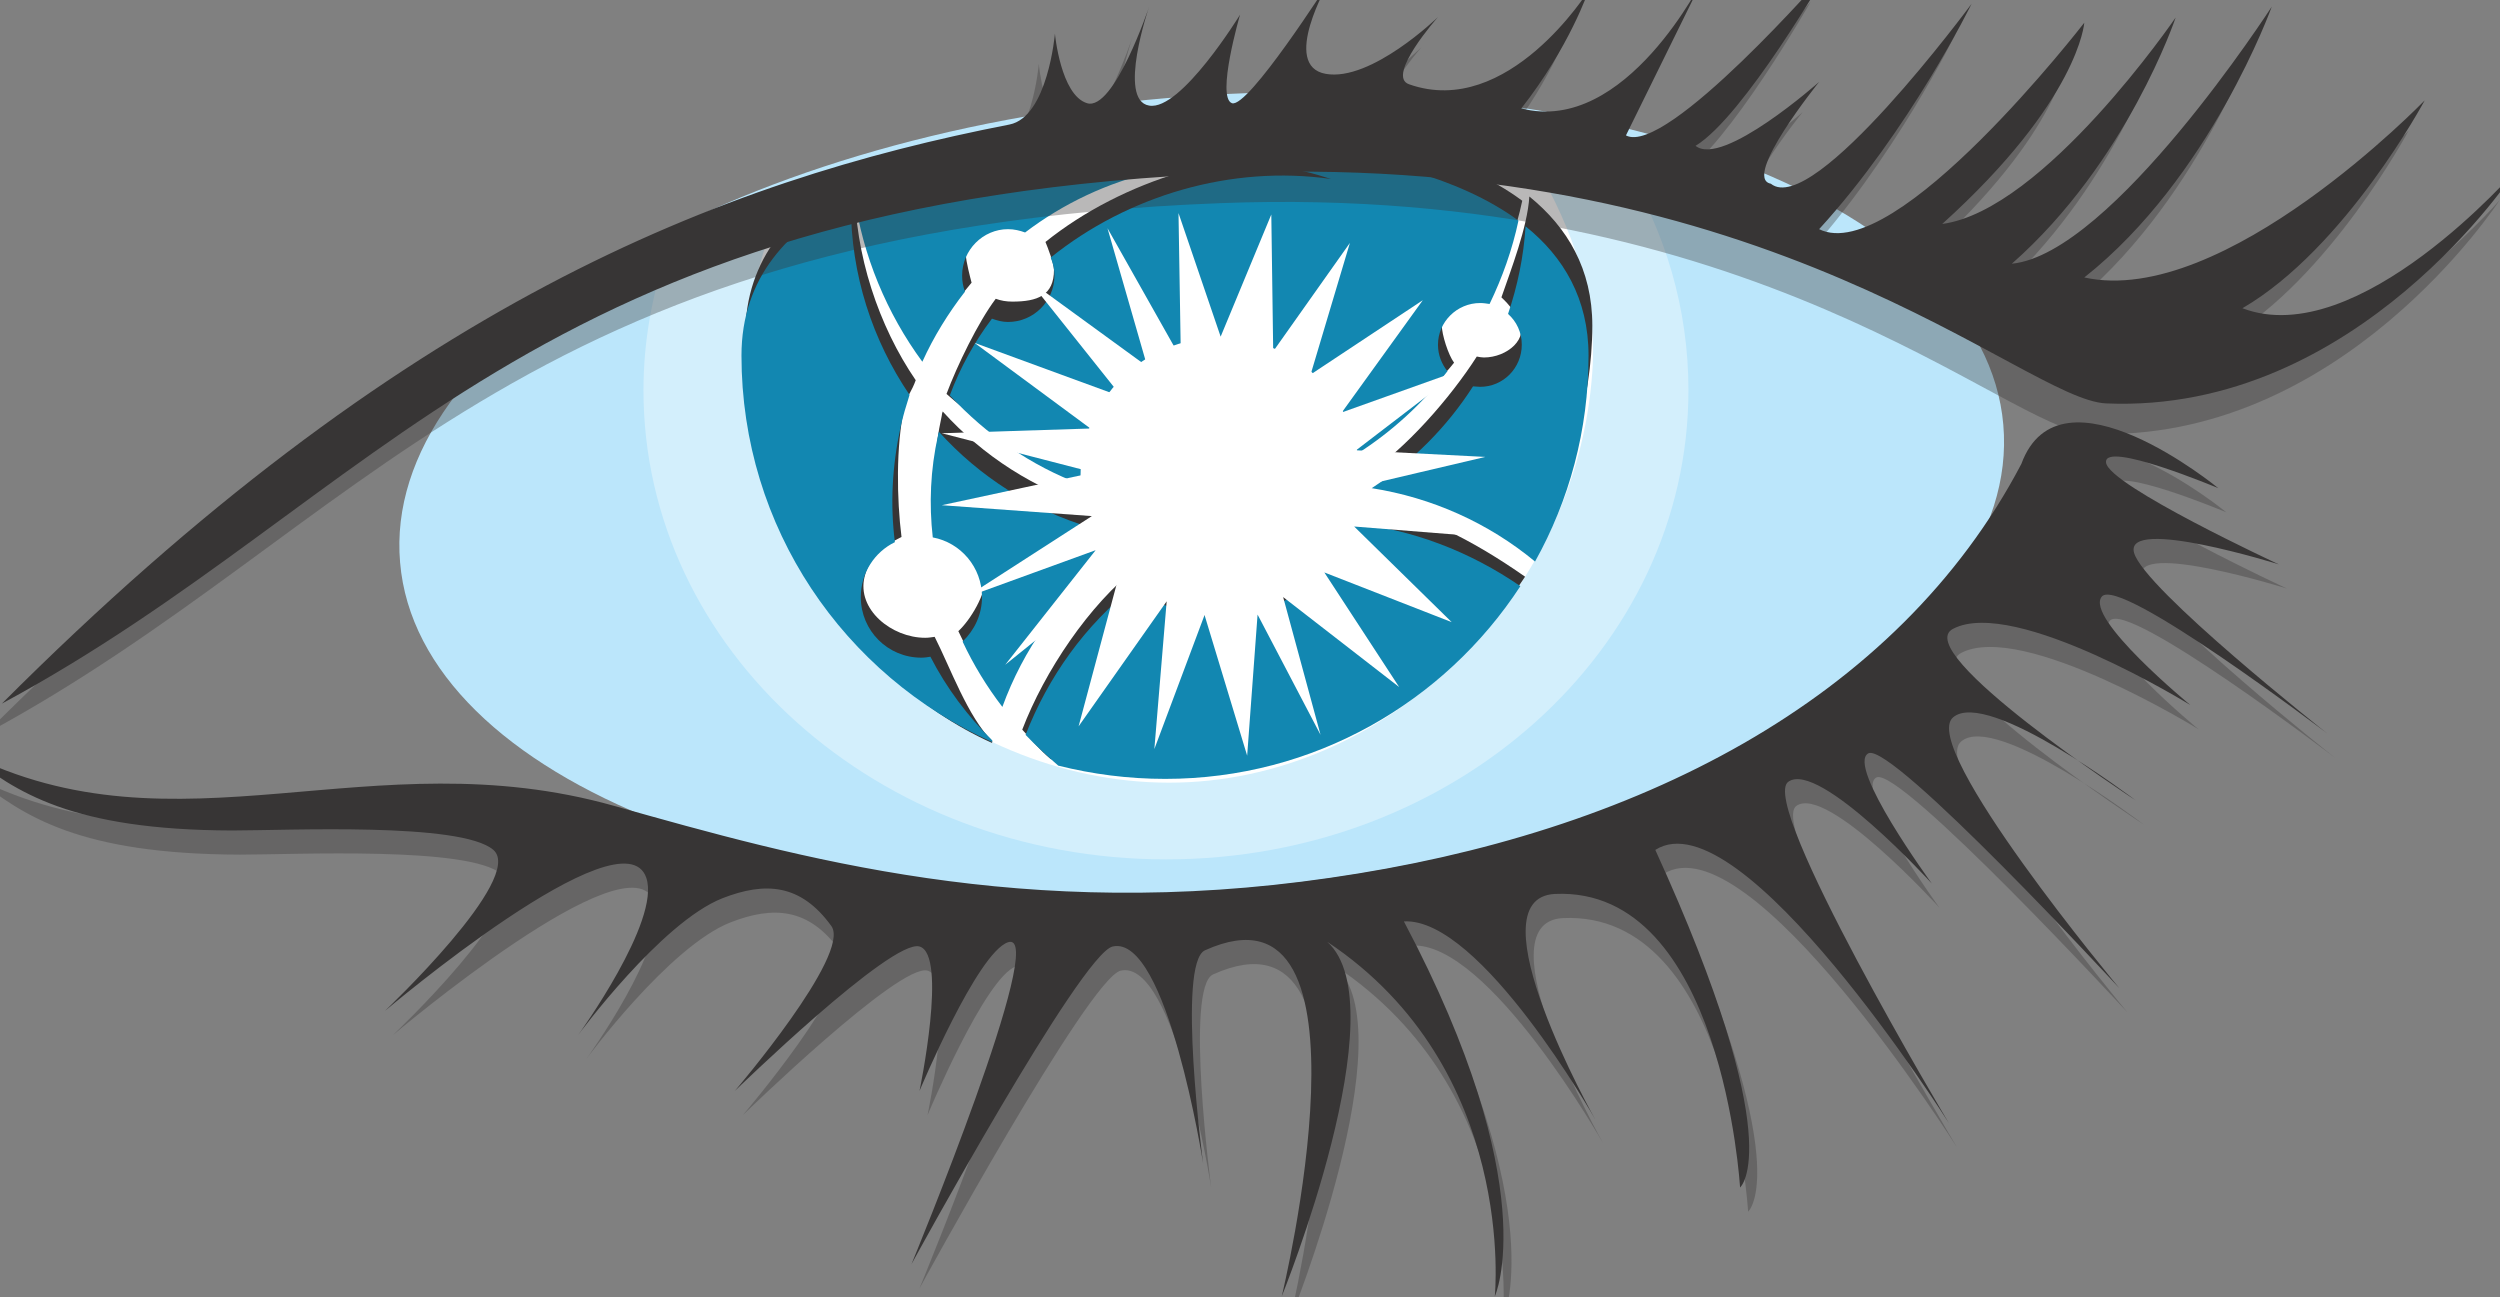 <?xml version="1.0" encoding="UTF-8"?>
<?xml-stylesheet type="text/css" href="../styles/cassandra.css" ?>
<svg viewBox="0 0 528 274" xmlns="http://www.w3.org/2000/svg">
    <rect x="0" y="0" width="528" height="274" fill="#808080" stroke="none"/>
    <path id="blue-eyeball" fill="#bbe6fb" d="M 423.1 89.7 C 427.1 135.8 354.5 179.7 260.9 187.8 C 167.4 195.8 88.4 164.9 84.5 118.8 C 80.5 72.6 153.1 28.7 246.6 20.7 C 340.1 12.7 419.1 43.6 423.1 89.7"/>
    <path id="white-eyeball-fade" fill="#ffffff" fill-opacity="0.35" d="M 249.4 26.1 C 213.7 25.5 171.9 39.7 140.9 53 C 137.7 62.3 135.9 72.2 135.9 82.4 C 135.9 137.2 185.3 181.5 246.3 181.5 C 307.2 181.5 356.6 137.2 356.6 82.4 C 356.6 65.1 351.7 48.9 343 34.7 C 318.1 30.8 284 26.7 249.4 26.1"/>
    <path id="white-eyeball" fill="#ffffff" d="M 246.3 26.1 C 226.5 24.9 192.5 35.2 164.1 45.5 C 159.8 55.7 157.4 66.8 157.4 78.5 C 157.4 126.4 200.9 165.3 246.9 165.3 C 292.5 165.3 333 126.4 336.3 78.5 C 337.4 62.9 332 48.2 324.6 35.5 C 295.2 30.3 263.9 27.2 246.3 26.1"/>
    <path id="gray-eyeball-detail-1" fill="#373535" d="M 195.6 72.2 C 198 66.8 201.7 64.2 205.2 59.7 C 204.9 58.6 204 55.1 204 53.9 C 204 48.5 208.4 44.2 213.8 44.2 C 215 44.2 216.2 44.4 217.4 44.9 C 233.5 32.5 254.8 27.2 276.2 32 C 278.1 32.4 280 32.9 281.9 33.5 C 260.8 30.6 237 38.1 220.8 51.1 C 221.3 52.3 222.6 55.7 222.6 57 C 222.6 62.4 219.1 63.7 213.8 63.7 C 212.5 63.7 211.4 63.5 210.3 63.1 C 206.6 68 202.1 77.3 199.9 83.2 C 208.9 91.2 217 94.1 227.5 98 C 227.5 97.5 227.9 97.1 227.9 96.6 C 227.9 80.3 242.2 67.1 258.5 67.1 C 273 67.1 285.1 77.7 287.5 91.6 C 294.7 87 301.8 83.4 307.1 76.6 C 305.9 75 304.5 70.7 304.5 68.6 C 304.5 63.7 308.5 59.7 313.4 59.7 C 314.1 59.7 314.7 59.8 315.4 60 C 318.1 54.4 320.2 48.5 321.5 42.4 C 296.1 23.5 246.9 26.1 246.9 26.1 C 246.9 26.1 207.7 24.1 181.2 37 C 183 49.8 188.1 61.9 195.6 72.2"/>
    <path id="gray-eyeball-detail-2" fill="#373535" d="M 317.1 62.8 C 318.9 64.5 319.9 65.9 320.7 67.3 C 323.1 71.5 318.3 75.5 313.4 75.5 C 312.9 75.5 312.4 75.4 311.9 75.3 C 306.4 83.9 296.8 95 288.2 100.5 C 301.3 102.7 313.7 108 323.6 116.1 C 330.8 103.2 336.3 84.6 336.3 68.8 C 336.3 56.8 331 48 323 41.5 C 322.6 48 319.1 57 317.1 62.8"/>
    <path id="gray-eyeball-detail-3" fill="#373535" d="M 210.4 146.4 C 214.7 134.3 225.5 124.9 235.7 116.7 C 234.2 114.6 232 109.6 231.1 107.2 C 218.6 103.4 207.6 96.3 199.1 86.9 C 199 87.2 198.9 87.5 198.9 87.8 C 197.3 95 197 102.2 197.8 109.2 C 203.7 110.3 208.2 115.5 208.2 121.8 C 208.2 125.5 205 130.9 202.4 133.3 C 205.2 139.2 207.1 142.1 210.4 146.4"/>
    <path id="gray-eyeball-detail-4" fill="#373535" d="M 209.6 156.6 C 204.4 151.4 200.7 141 197.4 134.5 C 196.7 134.6 196.1 134.7 195.4 134.7 C 188.3 134.7 180.9 128.7 182.6 121.8 C 183.5 118 186.1 115.5 190.4 113.4 C 189.4 105.5 189.2 94.2 191 86 C 191.5 83.7 192.6 82.6 193.4 80.3 C 185.6 68.9 180.5 53.8 180.5 38.9 C 180.5 38.4 180.5 37.9 180.5 37.3 C 167.3 43.9 157.4 54.4 157.4 70.8 C 157.4 107.2 178.4 142.9 209.5 156.9 C 209.5 156.8 209.6 156.7 209.6 156.6"/>
    <path id="gray-eyeball-detail-5" fill="#373535" d="M 286.2 106.3 C 282.2 117.7 271.3 126 258.5 126 C 251.6 126 245.3 123.6 240.3 119.7 C 230 127.7 220.6 141.8 215.9 154.1 C 218 156.4 219.5 158.3 221.9 160.3 C 229.1 162.2 239 160.3 246.9 160.3 C 278.3 160.3 306.1 146.3 322.1 121.8 C 311.5 114.4 299 107.5 286.2 106.3"/>
    <path id="blue-eyeball-detail-1" fill="#1287b1" d="M 194.8 76.4 C 197.2 71.1 200.3 66.1 203.8 61.6 C 203.4 60.5 203.2 59.4 203.2 58.2 C 203.2 52.8 207.6 48.4 212.9 48.4 C 214.2 48.4 215.4 48.7 216.5 49.1 C 232.7 36.8 254 31.4 275.4 36.2 C 277.3 36.6 279.2 37.2 281.1 37.8 C 260 34.8 238.2 41.3 221.9 54.4 C 222.4 55.6 222.7 56.8 222.7 58.2 C 222.7 63.6 218.3 68 212.9 68 C 211.7 68 210.6 67.7 209.5 67.3 C 205.8 72.2 202.8 77.6 200.6 83.5 C 208.3 91.8 217.8 98.4 228.3 102.3 C 228.3 101.8 228.2 101.3 228.2 100.8 C 228.2 84.5 241.4 71.3 257.7 71.3 C 272.2 71.3 284.3 81.9 286.7 95.8 C 293.9 91.2 300.4 85.3 305.7 78.4 C 304.5 76.9 303.7 75 303.7 72.8 C 303.7 68 307.7 64 312.6 64 C 313.3 64 313.9 64.1 314.6 64.2 C 317.3 58.6 319.4 52.7 320.7 46.6 C 295.2 27.8 246.1 30.4 246.1 30.4 C 246.1 30.4 206.9 28.3 180.4 41.2 C 182.2 54 187.3 66.2 194.8 76.4"/>
    <path id="blue-eyeball-detail-2" fill="#1287b1" d="M 318.5 66.3 C 320.3 67.9 321.4 70.2 321.4 72.8 C 321.4 77.7 317.5 81.7 312.6 81.7 C 312.1 81.7 311.6 81.6 311.1 81.6 C 305.6 90.2 298.3 97.5 289.7 103.1 C 302.4 105.1 314.3 110.4 324.2 118.6 C 331.4 105.7 335.5 90.9 335.5 75.1 C 335.5 63.1 330.2 54.2 322.2 47.8 C 321.8 54.2 320.5 60.4 318.5 66.3"/>
    <path id="blue-eyeball-detail-3" fill="#1287b1" d="M 211.7 149.3 C 216.1 137.2 223.7 126.4 233.9 118.1 C 232.4 116.1 231.2 113.8 230.3 111.4 C 217.8 107.7 206.8 100.6 198.3 91.2 C 198.2 91.5 198.1 91.7 198.1 92 C 196.5 99.2 196.2 106.4 197 113.5 C 202.9 114.6 207.4 119.8 207.4 126.1 C 207.4 129.8 205.8 133.1 203.3 135.5 C 205.6 140.4 208.4 145 211.7 149.3"/>
    <path id="blue-eyeball-detail-4" fill="#1287b1" d="M 209.6 156.4 C 204.3 151.2 199.9 145.3 196.5 138.7 C 195.9 138.8 195.3 138.9 194.6 138.9 C 187.5 138.9 181.8 133.2 181.8 126.1 C 181.8 121 184.7 116.6 189 114.5 C 188 106.6 188.4 98.5 190.2 90.2 C 190.7 87.9 191.4 85.6 192.1 83.4 C 184.3 71.9 179.7 58.1 179.7 43.2 C 179.7 42.6 179.7 42.1 179.7 41.6 C 166.5 48.2 156.6 58.6 156.6 75.1 C 156.6 111.5 178.3 142.7 209.5 156.7 C 209.5 156.6 209.5 156.5 209.6 156.4"/>
    <path id="blue-eyeball-detail-5" fill="#1287b1" d="M 285.4 110.5 C 281.4 122 270.5 130.2 257.7 130.2 C 250.8 130.2 244.5 127.9 239.5 123.9 C 229.2 132 221.4 142.9 216.6 155.2 C 218.8 157.5 221.1 159.6 223.5 161.7 C 230.7 163.5 238.2 164.5 246.1 164.5 C 277.5 164.5 305.1 148.3 321.1 123.8 C 310.5 116.5 298.1 111.7 285.4 110.5"/>
    <path id="white-eyeball-detail" fill="#ffffff" d="M 286.5 102.9 L 313.7 96.5 L 286.4 95.1 L 308.6 78.1 L 283.4 87.1 L 300.5 63.4 L 276.8 79.1 L 285.1 51.3 L 268.9 74.2 L 268.5 45.3 L 257.8 71.1 L 248.9 45 L 249.4 75.7 L 233.9 48.2 L 242.3 77.4 L 217.3 59.2 L 236.9 83.8 L 205.8 72.4 L 230.3 90.5 L 198.9 91.5 L 231 99.8 L 198.9 106.7 L 230.6 109 L 203.9 126.2 L 231.4 116.2 L 212.3 140.4 L 236.5 120.9 L 227.8 153.4 L 246.4 127 L 243.8 158.2 L 254.4 129.9 L 263.4 159.6 L 265.6 129.8 L 278.9 155.2 L 271 126.1 L 295.5 145.1 L 279.7 120.9 L 306.6 131.4 L 286 111.2 L 313.6 113.4 L 286.5 102.9 Z"/>
    <path id="upper-eyelash-fade" class="eyelash" fill="#373535" fill-opacity="0.35" d="M -3.1 155 C 81.3 70.6 148.6 44.6 209.8 32.7 C 217.9 31.1 219.4 13.5 219.4 13.5 C 219.4 13.5 220.5 26.5 226.2 28.2 C 231.8 29.9 239.2 7.8 239.2 7.8 C 239.2 7.8 232.4 27.6 239.2 28.8 C 246 29.9 258.4 9.5 258.4 9.5 C 258.4 9.5 253.4 27.1 256.7 28.2 C 260.1 29.3 277.1 2.7 277.1 2.7 C 277.1 2.7 266.9 20.3 276.6 22 C 286.2 23.7 300.2 10 300.2 10 C 300.2 10 289.2 22.5 294.1 24.2 C 315.1 31.6 332 4.4 332 4.4 C 332 4.4 328.1 16.3 317.9 29.3 C 340 35 356.4 1.7 356.4 1.7 L 340 35 C 348.5 39.5 382.4 0.4 382.4 0.4 C 382.4 0.4 364.9 31 354.7 37.2 C 360.3 41.8 380.7 23.7 380.7 23.7 C 380.7 23.7 364.3 44 370.5 45.2 C 379.6 52.5 413 7.2 413 7.2 C 413 7.2 400 33.8 380.7 54.8 C 396.8 62.8 436.8 11.2 436.8 11.2 C 436.8 11.2 435.6 27.6 406.8 53.7 C 428.3 50.8 456 10.1 456 10.1 C 456 10.1 445.8 40.6 421.5 62.1 C 442.6 60 476.4 7.8 476.4 7.8 C 476.4 7.8 463.4 44 436.8 65 C 466.2 71.5 508.7 27.6 508.7 27.6 C 508.7 27.6 492 58.8 470.2 71.5 C 494.5 80.8 527.9 42.3 527.9 42.3 C 527.9 42.3 494.5 93.9 441.3 91.6 C 423.8 90.8 371 38.6 257.9 42.9 C 108.4 48.6 76.7 112 -3.1 155"/>
    <path id="upper-eyelash" class="eyelash" fill="#373535" d="M 0.4 148.6 C 84.7 64.2 152.1 38.2 213.2 26.3 C 221.3 24.7 222.8 7.1 222.8 7.1 C 222.8 7.1 224 20.1 229.6 21.8 C 235.3 23.5 242.7 1.4 242.7 1.4 C 242.7 1.4 235.9 21.2 242.7 22.3 C 249.4 23.5 261.9 3.1 261.9 3.1 C 261.9 3.1 256.8 20.6 260.2 21.8 C 263.6 22.9 280.6 -3.7 280.6 -3.7 C 280.6 -3.7 270.4 13.9 280 15.6 C 289.6 17.3 303.7 3.6 303.7 3.6 C 303.7 3.6 292.6 16.1 297.6 17.8 C 318.5 25.2 335.5 -2 335.5 -2 C 335.5 -2 331.5 9.9 321.3 22.9 C 343.4 28.6 359.8 -4.7 359.8 -4.7 L 343.4 28.6 C 351.9 33.1 385.9 -6 385.9 -6 C 385.9 -6 368.3 24.6 358.1 30.8 C 363.8 35.4 384.2 17.3 384.2 17.3 C 384.2 17.3 367.8 37.6 374 38.8 C 383 46.1 416.4 0.8 416.4 0.8 C 416.4 0.8 403.4 27.4 384.2 48.4 C 400.3 56.4 440.2 4.8 440.2 4.8 C 440.2 4.8 439.1 21.2 410.2 47.3 C 431.7 44.4 459.5 3.7 459.5 3.7 C 459.5 3.7 449.3 34.2 424.9 55.7 C 446.1 53.6 479.8 1.4 479.8 1.4 C 479.8 1.4 466.8 37.6 440.2 58.6 C 469.7 65.1 512.1 21.2 512.1 21.2 C 512.1 21.2 495.4 52.4 473.6 65.1 C 498 74.4 531.4 35.9 531.4 35.9 C 531.4 35.9 498 87.5 444.8 85.2 C 427.3 84.4 374.5 32.2 261.3 36.5 C 111.9 42.2 80.2 105.6 0.4 148.6"/>
    <path id="lower-eyelash-fade" class="eyelash" fill="#373535" fill-opacity="0.35" d="M -5.3 164.2 C 39.3 186.6 80 160.8 131.4 175.3 C 170.5 186.3 218 199.9 282.6 190.5 C 347.1 181.2 402.3 153.2 428.6 103.1 C 436.8 80.7 470.2 108.2 470.2 108.2 C 470.2 108.2 445.9 98 446.4 102.8 C 447 107.6 483 124.3 483 124.3 C 483 124.3 450.4 114.1 452.4 121.8 C 454.4 129.4 493.1 160 493.1 160 C 493.1 160 449.3 126.6 445.6 131.1 C 441.9 135.6 464.3 154 464.3 154 C 464.3 154 427.2 131.1 414.2 137.9 C 404.8 142.7 452.7 174.1 452.7 174.1 C 452.7 174.1 421.5 150.3 414.2 156.6 C 406.8 162.8 449.3 213.8 449.3 213.8 C 449.3 213.8 401.2 161.7 396.3 164.2 C 391.5 166.8 409.6 191.7 409.6 191.7 C 409.6 191.7 385.9 165.6 379.4 170.2 C 372.9 174.7 413.3 242.3 413.3 242.3 C 413.3 242.3 369.5 173 351.3 184.6 C 379.8 247 369.2 255.9 369.2 255.9 C 369.2 255.9 365.5 192.3 330.1 193.9 C 312.3 194.8 338.6 241.5 338.6 241.5 C 338.6 241.5 314.4 198.8 298.2 199.7 C 328 256 317.4 278.9 317.4 278.9 C 317.4 278.9 322.3 230.8 282 204 C 297.2 217.6 272.4 278.9 272.4 278.9 C 272.4 278.9 294.3 188.6 256.2 205.8 C 250.2 208.5 255.8 250.8 255.8 250.8 C 255.8 250.8 248.2 202.4 236.7 205 C 230 206.5 194.2 272.1 194.2 272.1 C 194.2 272.1 223.5 201.2 214.6 204.1 C 208.1 206.3 195.9 235.5 195.9 235.5 C 195.9 235.5 201.9 206.7 195.9 205 C 190 203.3 156.9 235.5 156.9 235.5 C 156.9 235.5 181.5 206.7 177.3 200.7 C 170.8 191.7 163.3 191.3 154.3 194.8 C 141.3 199.9 123.8 223.7 123.8 223.7 C 123.8 223.7 141.3 199.6 138.2 190.5 C 133.3 176 83 218.6 83 218.6 C 83 218.6 112.7 190.5 105.9 184.6 C 99.1 178.7 62.3 180.5 50.7 180.5 C 16.8 180.4 5 172.4 -5.3 164.2"/>
    <path id="lower-eyelash" class="eyelash" fill="#373535" d="M -7 159.1 C 37.6 181.5 78.3 155.7 129.7 170.2 C 168.8 181.2 216.3 194.8 280.9 185.4 C 345.4 176.1 400.6 148.1 426.9 98 C 435.1 75.6 468.5 103.1 468.5 103.1 C 468.5 103.1 444.2 92.9 444.8 97.7 C 445.3 102.5 481.3 119.2 481.3 119.2 C 481.3 119.2 448.7 109 450.7 116.7 C 452.7 124.3 491.5 154.9 491.5 154.9 C 491.5 154.9 447.6 121.5 443.9 126 C 440.2 130.5 462.6 148.9 462.6 148.9 C 462.6 148.9 425.5 126 412.5 132.8 C 403.1 137.6 451 169 451 169 C 451 169 419.8 145.3 412.5 151.5 C 405.1 157.7 447.6 208.7 447.6 208.7 C 447.6 208.7 399.5 156.6 394.6 159.1 C 389.8 161.7 408 186.6 408 186.6 C 408 186.6 384.2 160.5 377.7 165.1 C 371.2 169.6 411.6 237.2 411.6 237.2 C 411.6 237.2 367.8 167.9 349.6 179.5 C 378.1 241.9 367.5 250.8 367.5 250.8 C 367.5 250.8 363.8 187.2 328.4 188.8 C 310.6 189.7 336.9 236.4 336.9 236.4 C 336.9 236.4 312.7 193.7 296.5 194.6 C 326.3 250.9 315.7 273.8 315.7 273.8 C 315.7 273.8 320.6 225.7 280.3 198.9 C 295.5 212.5 270.7 273.8 270.7 273.8 C 270.7 273.8 292.6 183.5 254.5 200.7 C 248.5 203.4 254.1 245.7 254.1 245.7 C 254.1 245.7 246.5 197.3 235 199.9 C 228.3 201.4 192.5 267 192.5 267 C 192.5 267 221.8 196.1 212.9 199 C 206.4 201.2 194.2 230.4 194.2 230.4 C 194.2 230.4 200.2 201.6 194.2 199.9 C 188.3 198.2 155.2 230.4 155.2 230.4 C 155.2 230.4 179.8 201.6 175.6 195.6 C 169.1 186.6 161.6 186.2 152.6 189.7 C 139.6 194.8 122.1 218.6 122.1 218.6 C 122.1 218.6 139.6 194.5 136.5 185.4 C 131.6 170.9 81.3 213.5 81.3 213.5 C 81.3 213.5 111 185.4 104.2 179.5 C 97.4 173.6 60.6 175.4 49 175.4 C 15.1 175.3 3.3 167.3 -7 159.1"/>
</svg>
